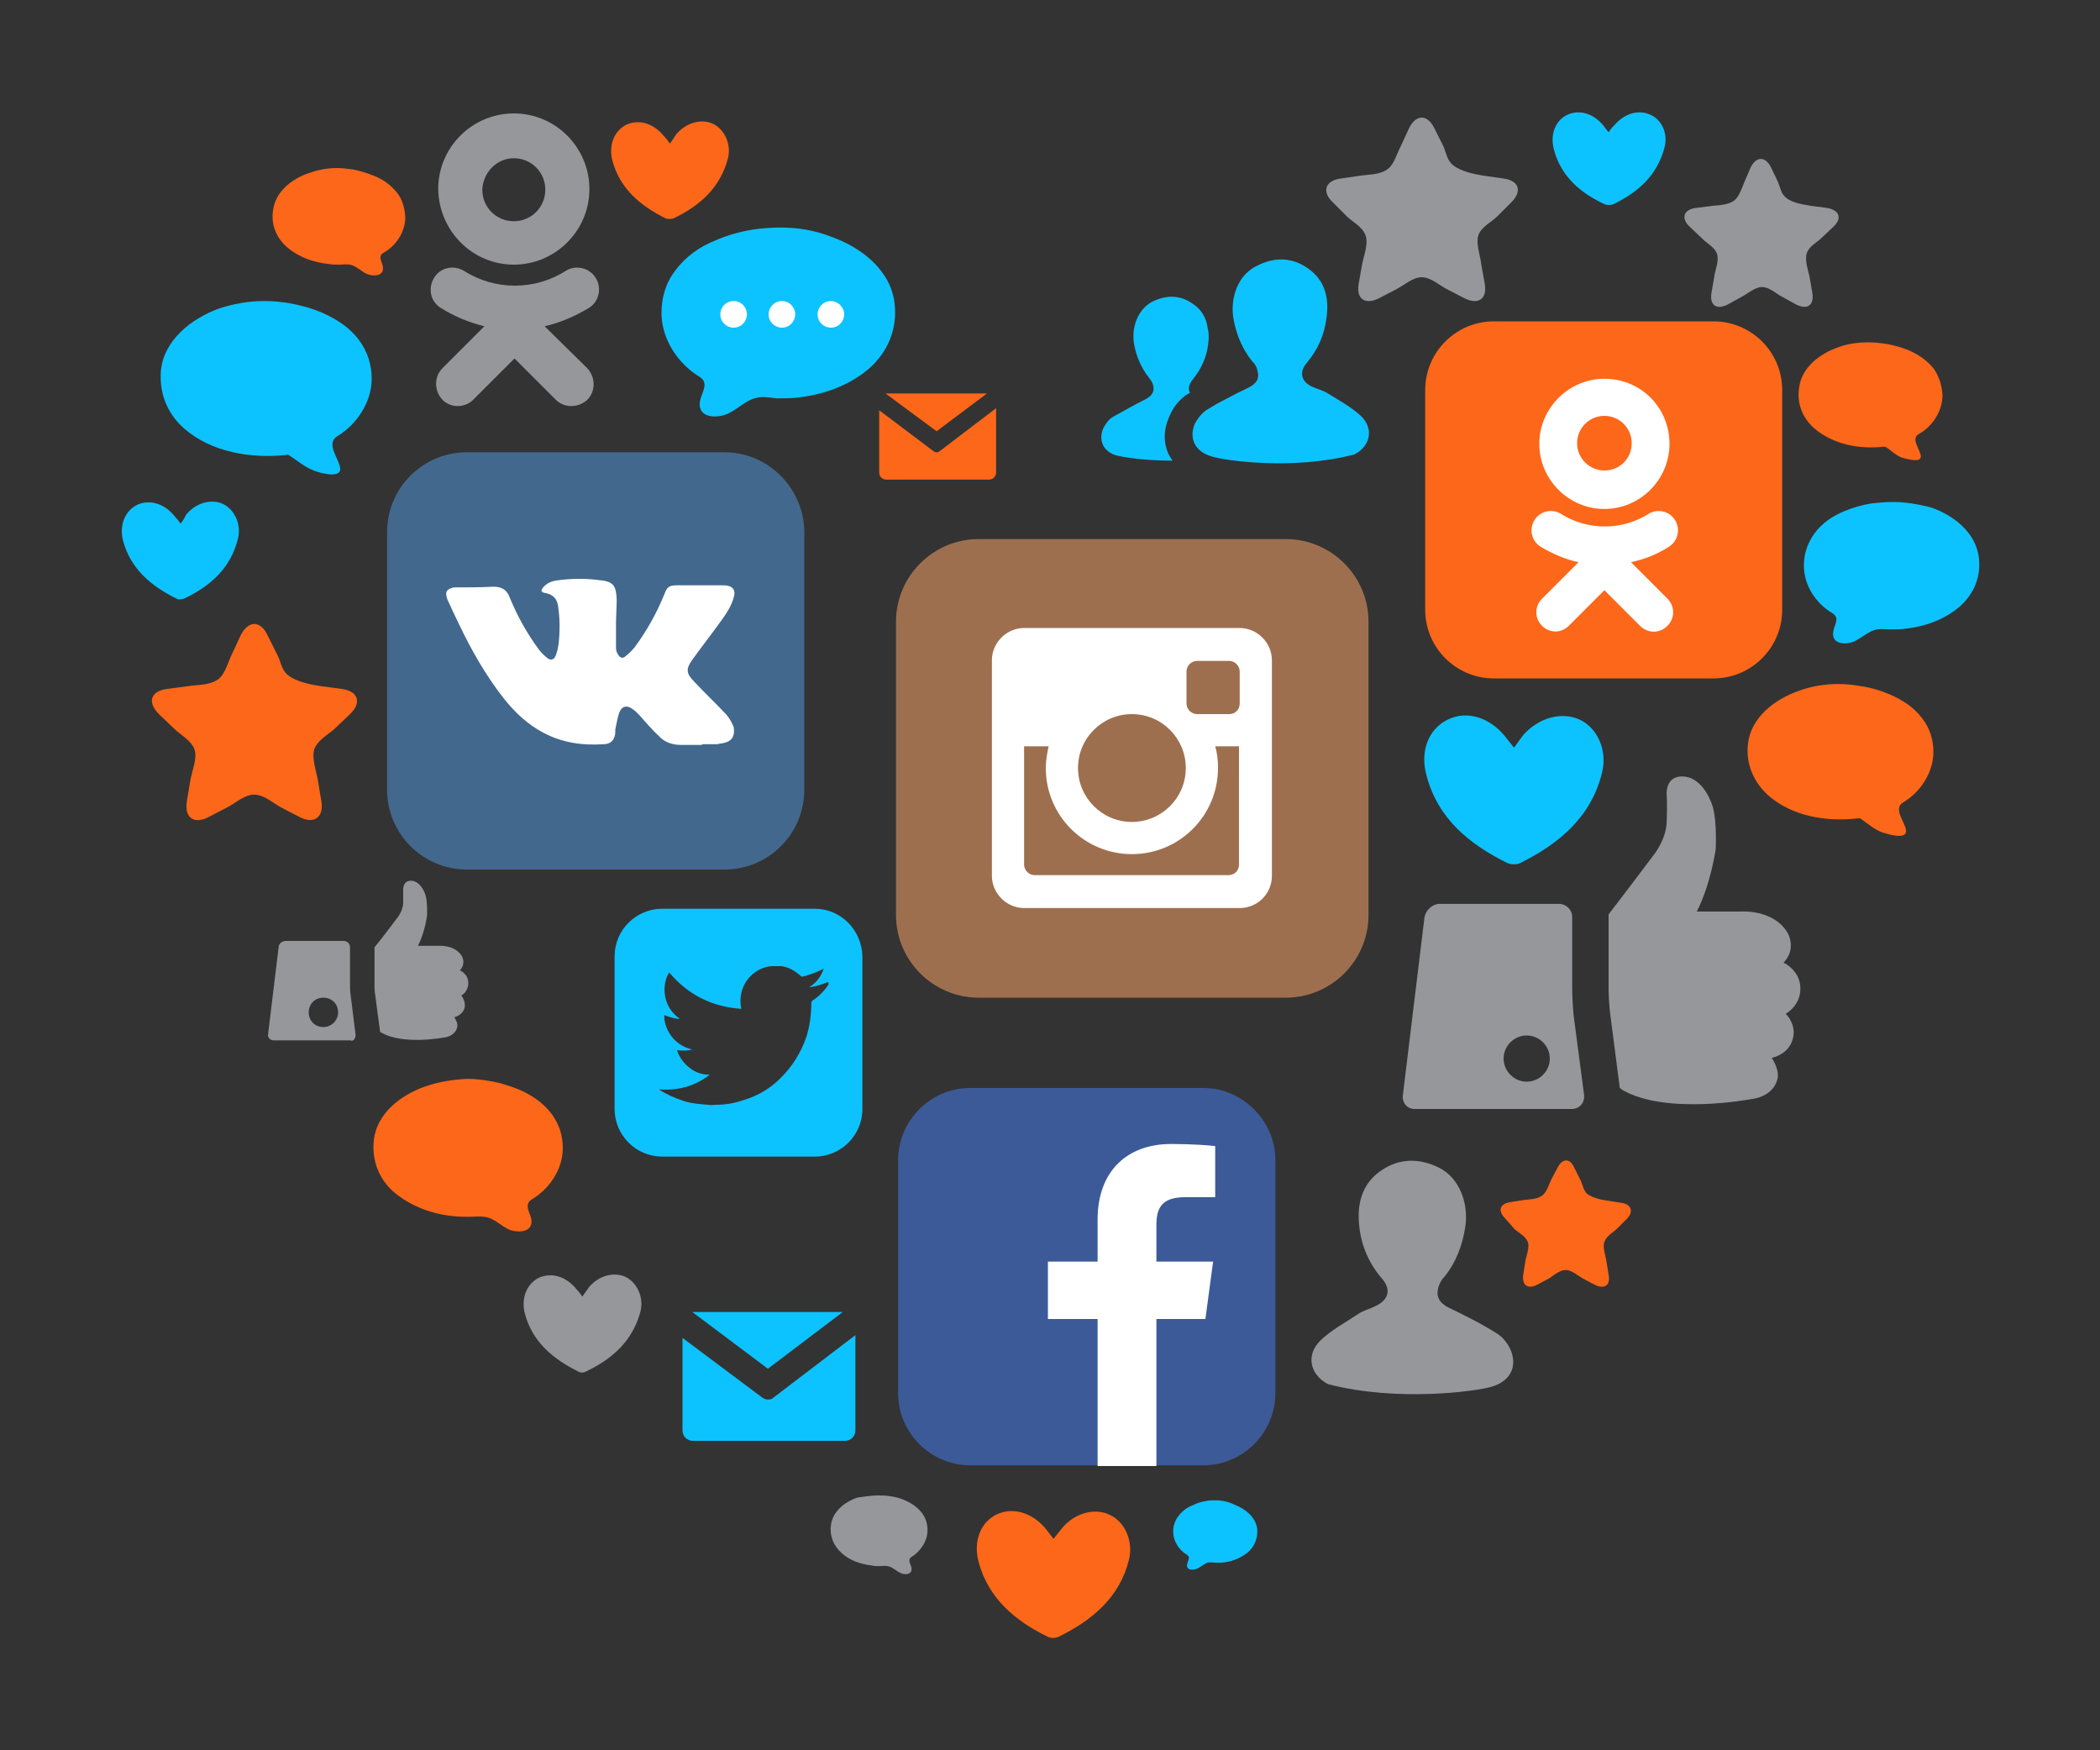 <?xml version="1.0" encoding="utf-8"?>
<!-- Generator: Adobe Illustrator 18.1.1, SVG Export Plug-In . SVG Version: 6.00 Build 0)  -->
<svg version="1.1" id="Layer_1" xmlns="http://www.w3.org/2000/svg" xmlns:xlink="http://www.w3.org/1999/xlink" x="0px" y="0px"
	 viewBox="0 0 300 250" enable-background="new 0 0 300 250" xml:space="preserve">
<rect x="0" y="0" width="300" height="250" fill="#333333" stroke="none"/>
<g>
	<path fill="#FC6719" d="M150.5,219.8c-0.4-0.5-0.7-0.9-1-1.3c-1.9-2.4-4.7-3.3-7.1-2.2c-2.3,1.1-3.4,3.8-2.6,6.8
		c1.4,5.2,5.2,8.4,9.9,10.7c0.4,0.2,1.1,0.2,1.5,0c4.9-2.4,8.8-5.7,10.1-11.1c0.6-2.6-0.6-5.3-2.7-6.3c-2.2-1.1-5.1-0.3-6.9,1.9
		C151.3,218.8,151,219.2,150.5,219.8z"/>
	<path fill="#95979B" d="M83.2,185.2c-0.3-0.4-0.5-0.7-0.8-1c-1.5-1.9-3.6-2.5-5.4-1.7c-1.8,0.9-2.6,3-2,5.2c1.1,4,4,6.4,7.6,8.2
		c0.3,0.2,0.8,0.2,1.1,0c3.8-1.8,6.7-4.4,7.8-8.6c0.5-2-0.5-4.1-2.1-4.9c-1.7-0.8-3.9-0.2-5.3,1.5C83.8,184.4,83.5,184.7,83.2,185.2
		z"/>
	<path fill="#0DC3FF" d="M25.8,74.8c-0.3-0.4-0.5-0.7-0.8-1c-1.5-1.9-3.6-2.5-5.4-1.7c-1.8,0.9-2.6,3-2,5.2c1.1,4,4,6.4,7.6,8.2
		c0.3,0.2,0.8,0.1,1.1,0c3.8-1.8,6.7-4.4,7.7-8.6c0.5-2-0.5-4.1-2.1-4.9c-1.7-0.8-3.9-0.2-5.3,1.5C26.4,73.9,26.2,74.3,25.8,74.8z"
		/>
	<path fill="#FC6719" d="M95.7,20.5c-0.3-0.4-0.5-0.7-0.8-1c-1.5-1.9-3.6-2.5-5.4-1.7c-1.8,0.9-2.6,3-2,5.2c1.1,4,4,6.4,7.6,8.2
		c0.3,0.1,0.8,0.1,1.1,0c3.8-1.8,6.7-4.4,7.8-8.6c0.5-2-0.5-4.1-2.1-4.9c-1.7-0.8-3.9-0.2-5.3,1.5C96.3,19.6,96.1,20,95.7,20.5z"/>
	<path fill="#0DC3FF" d="M216.3,106.8c-0.5-0.6-0.8-1-1.2-1.5c-2.2-2.8-5.5-3.9-8.3-2.5c-2.7,1.3-4,4.5-3,8
		c1.6,6.1,6.1,9.8,11.6,12.5c0.5,0.2,1.3,0.2,1.7,0c5.7-2.8,10.3-6.7,11.8-13.1c0.7-3.1-0.7-6.2-3.2-7.4c-2.6-1.2-5.9-0.3-8.1,2.2
		C217.2,105.5,216.8,106.1,216.3,106.8z"/>
	<path fill="#0DC3FF" d="M229.8,18.9c-0.3-0.4-0.5-0.6-0.7-0.9c-1.4-1.8-3.5-2.4-5.2-1.6c-1.7,0.8-2.5,2.8-1.9,5
		c1,3.8,3.8,6.2,7.3,7.8c0.3,0.1,0.8,0.1,1.1,0c3.6-1.7,6.4-4.2,7.4-8.2c0.5-1.9-0.4-3.9-2-4.6c-1.7-0.8-3.7-0.2-5.1,1.4
		C230.4,18.1,230.1,18.4,229.8,18.9z"/>
	<g>
		<g>
			<path fill="#95979B" d="M73.4,37.8c5.9,0,10.8-4.8,10.8-10.8c0-5.9-4.8-10.8-10.8-10.8c-5.9,0-10.8,4.8-10.8,10.8
				C62.7,33,67.5,37.8,73.4,37.8z M73.4,22.6c2.5,0,4.5,2,4.5,4.5c0,2.5-2,4.5-4.5,4.5c-2.5,0-4.5-2-4.5-4.5
				C69,24.6,71,22.6,73.4,22.6z"/>
			<path fill="#95979B" d="M77.8,46.6c2.2-0.5,4.3-1.4,6.3-2.6c1.5-0.9,1.9-2.9,1-4.3c-0.9-1.5-2.9-1.9-4.3-1
				c-4.4,2.8-10.1,2.8-14.5,0c-1.5-0.9-3.4-0.5-4.3,1c-0.9,1.5-0.5,3.4,1,4.3c1.9,1.2,4.1,2.1,6.2,2.6l-6,6c-1.2,1.2-1.2,3.2,0,4.5
				c0.6,0.6,1.4,0.9,2.2,0.9c0.8,0,1.6-0.3,2.2-0.9l5.9-5.9l5.9,5.9c1.2,1.2,3.2,1.2,4.5,0c1.2-1.2,1.2-3.2,0-4.5L77.8,46.6z"/>
		</g>
	</g>
	<g>
		<path fill-rule="evenodd" clip-rule="evenodd" fill="#3C5A97" d="M171.9,155.4h-33.3c-5.7,0-10.3,4.7-10.3,10.3v33.3
			c0,5.7,4.7,10.3,10.3,10.3h33.3c5.7,0,10.3-4.7,10.3-10.3v-33.3C182.2,160.1,177.5,155.4,171.9,155.4z"/>
		<path id="f" fill="#FFFFFF" d="M165.2,209.4v-21h7l1.1-8.2h-8.1V175c0-2.4,0.7-4,4.1-4l4.3,0v-7.3c-0.7-0.1-3.3-0.3-6.3-0.3
			c-6.2,0-10.5,3.8-10.5,10.8v6h-7.1v8.2h7.1v21H165.2z"/>
	</g>
	<path fill="#95979B" d="M257.2,141.2c0-2.6-2.4-3.7-2.4-3.7c1.9-2,0.6-4.2,0.6-4.2c-2-3.5-6.8-3.1-6.8-3.1h-6.2
		c2-3.9,2.7-8.9,2.7-8.9s0.2-3.9-0.4-6c-0.4-1.4-1.8-4.4-4.4-4.4c-2.5,0-2.2,2.7-2.2,2.7s0.1,1,0,3.8c-0.1,2.7-2,4.9-2,4.9
		s-4.2,5.6-6.3,8.3c0,0.2,0,0.3,0,0.5v10.2c0,0.9,0.1,2.4,0.2,3.3l1.4,10.8c0.3,0.2,0.4,0.3,0.4,0.3c6.3,3.6,18.3,1.3,18.3,1.3
		s3.1-0.2,3.8-2.8c0.4-1.4-0.8-3.1-0.8-3.1s2.7-0.5,3.1-3.1c0.3-1.9-1.1-3.2-1.1-3.2S257.2,143.7,257.2,141.2z"/>
	<path fill="#95979B" d="M226.3,156.4l-1.5-11.4c-0.1-1-0.2-2.8-0.2-3.8V131c0-1.1-0.9-1.9-1.9-1.9h-17c-1.1,0-2,0.9-2.2,1.9
		l-3.1,25.5c-0.1,1,0.6,1.9,1.7,1.9h22.6C225.7,158.3,226.4,157.5,226.3,156.4z M218.1,154.5c-1.8,0-3.3-1.5-3.3-3.3
		c0-1.8,1.5-3.3,3.3-3.3s3.3,1.5,3.3,3.3C221.4,153,219.9,154.5,218.1,154.5z"/>
	<g>
		<path fill="#95979B" d="M66.9,140.4c0-1.3-1.2-1.8-1.2-1.8c0.9-1,0.3-2,0.3-2c-1-1.7-3.3-1.5-3.3-1.5h-3c1-1.9,1.3-4.3,1.3-4.3
			s0.1-1.9-0.2-2.9c-0.2-0.7-0.9-2.1-2.1-2.1c-1.2,0-1.1,1.3-1.1,1.3s0,0.5,0,1.8c0,1.3-1,2.4-1,2.4s-2,2.7-3.1,4c0,0.1,0,0.1,0,0.2
			v5c0,0.4,0,1.2,0.1,1.6l0.7,5.3c0.1,0.1,0.2,0.1,0.2,0.1c3.1,1.8,8.9,0.7,8.9,0.7s1.5-0.1,1.9-1.4c0.2-0.7-0.4-1.5-0.4-1.5
			s1.3-0.3,1.5-1.5c0.1-0.9-0.5-1.6-0.5-1.6S66.9,141.7,66.9,140.4z"/>
		<path fill="#95979B" d="M50.8,147.8l-0.7-5.6c-0.1-0.5-0.1-1.3-0.1-1.9v-5c0-0.5-0.4-0.9-0.9-0.9h-8.3c-0.5,0-1,0.4-1,0.9
			l-1.5,12.4c-0.1,0.5,0.3,0.9,0.8,0.9h11C50.4,148.8,50.8,148.4,50.8,147.8z M46.2,146.7c-1.2,0-2.1-0.9-2.1-2.1
			c0-1.2,0.9-2.1,2.1-2.1s2.1,0.9,2.1,2.1C48.3,145.7,47.4,146.7,46.2,146.7z"/>
	</g>
	<g id="x0E6co.tif_24_">
		<g>
			<path fill-rule="evenodd" clip-rule="evenodd" fill="#95979B" d="M189.7,197.7c-2.6-1.4-3.2-4.2-1-6.3c1.6-1.5,3.5-2.5,5.3-3.7
				c0.7-0.5,1.6-0.7,2.4-1.1c2-0.9,2.4-2.4,1-4c-1.8-2.1-2.9-4.6-3.2-7.3c-0.4-3.2,0.3-6.2,3.1-8.1c2.6-1.8,5.5-1.8,8.3-0.4
				c2.8,1.4,4.3,5,3.7,8.6c-0.4,2.5-1.3,4.9-2.9,6.9c-0.4,0.4-0.7,0.9-0.9,1.5c-0.4,1.4,0.1,2.3,1.5,3c2.3,1.1,4.7,2.3,6.9,3.7
				c0.8,0.5,1.5,1.4,1.9,2.3c1,2.4,0,4.5-2.8,5.3C210.9,198.7,199.7,200.3,189.7,197.7z"/>
		</g>
	</g>
	<g>
		<g id="BkBTZB.tif_62_">
			<g>
				<path fill-rule="evenodd" clip-rule="evenodd" fill="#FC6719" d="M262.6,97.7c1.1,0,2.1,0.1,3.2,0.3c1.4,0.2,2.8,0.6,4.2,1.2
					c1.8,0.8,3.4,1.8,4.6,3.4c1.1,1.4,1.6,3.1,1.6,4.8c0,2.9-1.8,5.7-4.3,7.2c-1.6,0.9,0.4,3,0.4,4.1c0,1.3-2.7,0.4-3.4,0.2
					c-1.1-0.4-2-1.2-3-1.9c-0.2-0.2-0.2-0.1-0.6-0.1c-4.4,0.5-9.3-0.3-12.7-3.3c-2.1-1.9-3.2-4.5-2.9-7.3c0.4-3.8,3.8-6.4,7.2-7.6
					C258.8,98,260.7,97.7,262.6,97.7z"/>
			</g>
		</g>
	</g>
	<g>
		<g id="BkBTZB.tif_61_">
			<g>
				<path fill-rule="evenodd" clip-rule="evenodd" fill="#FC6719" d="M267,48.9c0.8,0,1.6,0.1,2.4,0.2c1.1,0.2,2.2,0.5,3.2,0.9
					c1.4,0.6,2.6,1.4,3.6,2.6c0.8,1.1,1.2,2.4,1.3,3.8c0,2.3-1.4,4.5-3.4,5.6c-1.2,0.7,0.3,2.3,0.3,3.2c0,1-2.1,0.3-2.6,0.2
					c-0.9-0.3-1.6-1-2.3-1.5c-0.2-0.1-0.2-0.1-0.4-0.1c-3.4,0.4-7.2-0.3-9.9-2.6c-1.7-1.5-2.5-3.5-2.2-5.7c0.3-3,3-5,5.6-5.9
					C263.9,49.1,265.4,48.9,267,48.9z"/>
			</g>
		</g>
	</g>
	<g>
		<g id="BkBTZB.tif_60_">
			<g>
				<path fill-rule="evenodd" clip-rule="evenodd" fill="#0DC3FF" d="M37.7,43c1.2,0,2.4,0.1,3.6,0.3c1.6,0.3,3.2,0.7,4.8,1.4
					c2,0.9,3.9,2.1,5.2,3.9c1.2,1.6,1.8,3.5,1.8,5.5c0,3.3-2.1,6.5-4.9,8.2c-1.8,1.1,0.4,3.4,0.4,4.7c0,1.4-3.1,0.5-3.8,0.2
					c-1.3-0.5-2.3-1.4-3.4-2.1c-0.3-0.2-0.3-0.2-0.6-0.1c-5,0.5-10.6-0.4-14.5-3.8C23.8,59,22.7,56,23,52.8c0.5-4.3,4.4-7.3,8.2-8.7
					C33.3,43.4,35.5,43,37.7,43z"/>
			</g>
		</g>
	</g>
	<g>
		<g id="BkBTZB.tif_59_">
			<g>
				<path fill-rule="evenodd" clip-rule="evenodd" fill="#0DC3FF" d="M111.5,32.5c-1.3,0-2.7,0.1-4,0.3c-1.8,0.3-3.6,0.8-5.2,1.5
					c-2.3,0.9-4.3,2.3-5.8,4.3c-1.4,1.8-2,3.9-2,6.1c0,3.7,2.3,7.2,5.4,9.1c1.5,0.9,0.3,2.3,0.1,3.5c-0.4,2.3,2.1,2.5,3.7,1.9
					c1.6-0.6,2.8-2.1,4.5-2.4c0.8-0.2,1.8,0,2.7,0.1c1,0,1.9,0,2.9-0.1c3.8-0.4,7.5-1.7,10.4-4.2c2.7-2.4,4-5.7,3.6-9.2
					c-0.5-4.8-4.8-8.1-9.1-9.6C116.4,32.9,114,32.5,111.5,32.5z"/>
			</g>
		</g>
		<path fill-rule="evenodd" clip-rule="evenodd" fill="#FFFFFF" d="M106.7,44.9c0,1-0.8,1.9-1.9,1.9c-1,0-1.9-0.8-1.9-1.9
			c0-1,0.8-1.9,1.9-1.9C105.9,43,106.7,43.9,106.7,44.9z"/>
		<path fill-rule="evenodd" clip-rule="evenodd" fill="#FFFFFF" d="M113.6,44.9c0,1-0.8,1.9-1.9,1.9c-1,0-1.9-0.8-1.9-1.9
			c0-1,0.8-1.9,1.9-1.9C112.8,43,113.6,43.9,113.6,44.9z"/>
		<path fill-rule="evenodd" clip-rule="evenodd" fill="#FFFFFF" d="M120.6,44.9c0,1-0.8,1.9-1.9,1.9c-1,0-1.9-0.8-1.9-1.9
			c0-1,0.8-1.9,1.9-1.9C119.7,43,120.6,43.9,120.6,44.9z"/>
	</g>
	<g id="BkBTZB.tif_58_">
		<g>
			<path fill-rule="evenodd" clip-rule="evenodd" fill="#FC6719" d="M66.7,154.1c1.1,0,2.1,0.1,3.2,0.3c1.4,0.2,2.9,0.7,4.2,1.2
				c1.8,0.8,3.4,1.8,4.7,3.5c1.1,1.5,1.6,3.1,1.6,4.9c0,3-1.9,5.8-4.4,7.3c-1.2,0.7-0.3,1.9-0.1,2.8c0.3,1.9-1.7,2-3,1.6
				c-1.3-0.5-2.2-1.7-3.7-1.9c-0.7-0.1-1.5,0-2.2,0c-0.8,0-1.5,0-2.3-0.1c-3-0.3-6-1.4-8.4-3.4c-2.2-1.9-3.2-4.6-2.9-7.4
				c0.4-3.9,3.9-6.5,7.3-7.7C62.7,154.5,64.7,154.2,66.7,154.1z"/>
		</g>
	</g>
	<g id="BkBTZB.tif_57_">
		<g>
			<path fill-rule="evenodd" clip-rule="evenodd" fill="#95979B" d="M125.4,213.6c0.6,0,1.1,0,1.7,0.1c0.8,0.1,1.5,0.3,2.2,0.6
				c0.9,0.4,1.8,1,2.4,1.8c0.6,0.8,0.8,1.6,0.8,2.5c0,1.5-1,3-2.3,3.8c-0.6,0.4-0.1,1,0,1.5c0.2,1-0.9,1.1-1.5,0.8
				c-0.7-0.3-1.2-0.9-1.9-1c-0.4-0.1-0.8,0-1.1,0c-0.4,0-0.8,0-1.2-0.1c-1.6-0.2-3.1-0.7-4.3-1.8c-1.1-1-1.7-2.4-1.5-3.9
				c0.2-2,2-3.4,3.8-4C123.4,213.8,124.4,213.6,125.4,213.6z"/>
		</g>
	</g>
	<g id="BkBTZB.tif_56_">
		<g>
			<path fill-rule="evenodd" clip-rule="evenodd" fill="#0DC3FF" d="M173.7,214.3c-0.5,0-1,0-1.4,0.1c-0.7,0.1-1.3,0.3-1.9,0.6
				c-0.8,0.3-1.5,0.8-2.1,1.6c-0.5,0.7-0.7,1.4-0.7,2.2c0,1.3,0.8,2.6,2,3.3c0.5,0.3,0.1,0.8,0,1.3c-0.2,0.9,0.8,0.9,1.3,0.7
				c0.6-0.2,1-0.7,1.6-0.9c0.3-0.1,0.7,0,1,0c0.3,0,0.7,0,1,0c1.4-0.1,2.7-0.6,3.8-1.5c1-0.9,1.4-2.1,1.3-3.3
				c-0.2-1.7-1.7-2.9-3.3-3.5C175.5,214.5,174.6,214.3,173.7,214.3z"/>
		</g>
	</g>
	<g id="BkBTZB.tif_55_">
		<g>
			<path fill-rule="evenodd" clip-rule="evenodd" fill="#0DC3FF" d="M270.4,71.7c-1,0-2,0.1-3,0.2c-1.3,0.2-2.7,0.6-3.9,1.1
				c-1.7,0.7-3.2,1.7-4.3,3.2c-1,1.4-1.5,2.9-1.5,4.6c0,2.8,1.7,5.4,4.1,6.8c1.1,0.7,0.2,1.7,0.1,2.6c-0.3,1.8,1.6,1.9,2.8,1.5
				c1.2-0.5,2.1-1.5,3.4-1.8c0.6-0.1,1.4,0,2,0c0.7,0,1.4,0,2.1-0.1c2.8-0.3,5.6-1.3,7.8-3.2c2-1.8,3-4.2,2.7-6.9
				c-0.4-3.6-3.6-6.1-6.8-7.2C274,72,272.2,71.7,270.4,71.7z"/>
		</g>
	</g>
	<g id="BkBTZB.tif_54_">
		<g>
			<path fill-rule="evenodd" clip-rule="evenodd" fill="#FC6719" d="M48.1,24c0.8,0,1.5,0.1,2.3,0.2c1,0.2,2,0.5,3,0.9
				c1.3,0.5,2.4,1.3,3.3,2.4c0.8,1,1.1,2.2,1.2,3.5c0,2.1-1.3,4.1-3.1,5.1c-0.9,0.5-0.2,1.3-0.1,2c0.2,1.3-1.2,1.4-2.1,1.1
				c-0.9-0.3-1.6-1.2-2.6-1.4c-0.5-0.1-1,0-1.5,0c-0.5,0-1.1,0-1.6-0.1c-2.1-0.2-4.3-1-5.9-2.4c-1.5-1.3-2.3-3.2-2-5.2
				c0.3-2.7,2.7-4.6,5.2-5.4C45.3,24.3,46.7,24,48.1,24z"/>
		</g>
	</g>
	<g>
		<path fill-rule="evenodd" clip-rule="evenodd" fill="#0DC3FF" d="M172.3,58.6c0.5-0.3,1-0.6,1.5-0.9l0,0l0,0
			c1.5-0.8,3-1.6,4.5-2.3c1.2-0.6,1.7-1.3,1.3-2.6c-0.1-0.5-0.4-0.9-0.8-1.3c-1.4-1.8-2.2-3.8-2.6-6c-0.5-3.2,0.8-6.3,3.3-7.5
			c2.5-1.3,5-1.3,7.3,0.3c2.5,1.7,3.1,4.3,2.7,7.1c-0.3,2.4-1.2,4.5-2.8,6.4c-1.2,1.4-0.8,2.8,0.9,3.5c0.7,0.3,1.5,0.5,2.1,0.9
			c1.6,1,3.3,1.9,4.7,3.2c1.9,1.8,1.4,4.3-0.9,5.5c-8.7,2.3-18.5,0.9-20.4,0.3c-2.4-0.7-3.3-2.6-2.4-4.7
			C171,59.9,171.6,59.1,172.3,58.6z"/>
		<path fill-rule="evenodd" clip-rule="evenodd" fill="#0DC3FF" d="M157.6,61.2c0.3-0.6,0.8-1.3,1.3-1.6c1.6-0.9,3.2-1.8,4.8-2.6
			c0.9-0.5,1.3-1.1,1-2.1c-0.1-0.4-0.4-0.7-0.6-1c-1.1-1.4-1.8-3.1-2.1-4.8c-0.4-2.6,0.7-5,2.6-6c2-1,4-1,5.8,0.3
			c1.1,0.7,1.7,1.7,2,2.8c0.1,0.4,0.1,0.7,0.2,1c0.1,0.6,0.1,1.2,0,1.9c-0.2,1.9-1,3.6-2.2,5.1c-0.6,0.7-0.7,1.4-0.4,1.9
			c0,0-0.1,0.1-0.2,0.1c-1.2,0.7-2.2,1.9-2.8,3.4c-0.8,1.8-0.8,3.6-0.1,5.2c0.2,0.4,0.4,0.7,0.6,1c-4,0-7.2-0.5-8.2-0.8
			C157.6,64.4,156.9,62.9,157.6,61.2z"/>
	</g>
	<path fill="#FC6719" d="M34.4,90.7c1.1-2.1,2.8-2.1,3.8,0l1.4,2.8c0.5,0.9,0.6,2.2,1.5,2.9c1.2,1,3.4,1.4,4.7,1.6l3,0.4
		c2.4,0.3,2.9,2,1.2,3.6l-2.2,2.1c-0.9,0.8-2.4,1.6-2.9,2.9c-0.4,1.3,0.3,3.2,0.5,4.4l0.5,3c0.4,2.3-1,3.4-3.1,2.3l-2.7-1.4
		c-1.1-0.6-2.4-1.8-3.8-1.8c-1.4,0-2.8,1.3-3.8,1.8l-2.7,1.4c-2.1,1.1-3.5,0.1-3.1-2.3l0.5-3c0.2-1.2,1-3,0.6-4.3
		c-0.4-1.3-2.1-2.2-2.9-3l-2.2-2.1c-1.7-1.7-1.2-3.3,1.2-3.6l3-0.4c1.3-0.2,3.1-0.1,4.3-1c1-0.8,1.4-2.5,1.9-3.5L34.4,90.7z"/>
	<path fill="#95979B" d="M201.3,18.3c1-2,2.6-2,3.6,0l1.3,2.6c0.4,0.9,0.5,2,1.4,2.7c1.1,0.9,3.1,1.3,4.4,1.5l2.8,0.4
		c2.2,0.3,2.7,1.8,1.1,3.4l-2,2c-0.8,0.8-2.3,1.5-2.7,2.7c-0.4,1.2,0.3,3,0.4,4.1l0.5,2.8c0.4,2.2-0.9,3.1-2.9,2.1l-2.5-1.3
		c-1-0.5-2.3-1.7-3.6-1.7c-1.3,0-2.6,1.2-3.6,1.7l-2.5,1.3c-2,1-3.3,0.1-2.9-2.1l0.5-2.8c0.2-1.1,0.9-2.8,0.5-4
		c-0.4-1.3-1.9-2-2.7-2.8l-2-2c-1.6-1.5-1.1-3.1,1.1-3.4l2.8-0.4c1.2-0.2,2.9-0.1,4-1c0.9-0.7,1.3-2.3,1.8-3.2L201.3,18.3z"/>
	<path fill="#95979B" d="M250.1,23.9c0.8-1.6,2.1-1.6,2.9,0l1,2.1c0.3,0.7,0.4,1.6,1.1,2.2c0.9,0.8,2.5,1,3.6,1.2l2.3,0.3
		c1.8,0.3,2.2,1.5,0.9,2.7l-1.7,1.6c-0.6,0.6-1.8,1.2-2.1,2.2c-0.3,1,0.2,2.4,0.4,3.3l0.4,2.3c0.3,1.8-0.7,2.5-2.3,1.7l-2-1.1
		c-0.8-0.4-1.8-1.4-2.9-1.4c-1,0-2.1,1-2.9,1.4l-2,1.1c-1.6,0.8-2.6,0.1-2.3-1.7l0.4-2.3c0.1-0.9,0.7-2.2,0.4-3.2
		c-0.3-1-1.6-1.6-2.2-2.3l-1.7-1.6c-1.3-1.2-0.9-2.5,0.9-2.7l2.3-0.3c1-0.1,2.3-0.1,3.2-0.8c0.7-0.6,1.1-1.9,1.4-2.6L250.1,23.9z"/>
	<path fill="#FC6719" d="M222.5,166.8c0.7-1.4,1.8-1.4,2.4,0l0.9,1.8c0.3,0.6,0.4,1.4,0.9,1.9c0.8,0.6,2.1,0.9,3,1l1.9,0.3
		c1.5,0.2,1.8,1.3,0.8,2.3l-1.4,1.4c-0.5,0.5-1.5,1-1.8,1.9c-0.3,0.8,0.2,2,0.3,2.8l0.3,1.9c0.3,1.5-0.6,2.1-2,1.4l-1.7-0.9
		c-0.7-0.4-1.6-1.2-2.4-1.2c-0.9,0-1.8,0.8-2.4,1.2l-1.7,0.9c-1.3,0.7-2.2,0.1-2-1.4l0.3-1.9c0.1-0.7,0.6-1.9,0.4-2.7
		c-0.3-0.9-1.3-1.4-1.9-1.9L215,174c-1.1-1.1-0.7-2.1,0.8-2.3l1.9-0.3c0.8-0.1,2-0.1,2.7-0.7c0.6-0.5,0.9-1.6,1.2-2.2L222.5,166.8z"
		/>
	<g>
		<path fill-rule="evenodd" clip-rule="evenodd" fill="#0DC3FF" d="M120.4,187.4H99c-0.1,0-0.1,0-0.1,0l10.8,8.1L120.4,187.4z"/>
		<path fill-rule="evenodd" clip-rule="evenodd" fill="#0DC3FF" d="M110.4,199.7c-0.2,0.2-0.5,0.2-0.7,0.2c-0.3,0-0.5-0.1-0.7-0.2
			l-11.5-8.6v13.2c0,0.9,0.7,1.5,1.5,1.5h21.7c0.9,0,1.5-0.7,1.5-1.5v-13.6L110.4,199.7z"/>
	</g>
	<g>
		<path fill-rule="evenodd" clip-rule="evenodd" fill="#FC6719" d="M141,56.2h-14.4c0,0-0.1,0-0.1,0l7.3,5.4L141,56.2z"/>
		<path fill-rule="evenodd" clip-rule="evenodd" fill="#FC6719" d="M134.3,64.4c-0.1,0.1-0.3,0.2-0.5,0.2c-0.2,0-0.4-0.1-0.5-0.2
			l-7.7-5.8v8.9c0,0.6,0.5,1,1,1h14.7c0.6,0,1-0.5,1-1v-9.2L134.3,64.4z"/>
	</g>
	<g>
		<path fill-rule="evenodd" clip-rule="evenodd" fill="#43688E" d="M103.5,64.6H66.7c-6.3,0-11.4,5.1-11.4,11.4v36.8
			c0,6.3,5.1,11.4,11.4,11.4h36.8c6.3,0,11.4-5.1,11.4-11.4V76.1C114.9,69.8,109.8,64.6,103.5,64.6z"/>
		<path fill-rule="evenodd" clip-rule="evenodd" fill="#FFFFFF" d="M103.8,106c-0.5,0.2-1,0.2-1.4,0.3c-0.7,0-1.4,0-2.1,0
			c0,0,0,0.1,0,0.1c-1,0-2,0-3,0c-1.3,0-2.4-0.4-3.2-1.3c-1-0.9-1.9-2-2.8-3c-0.3-0.3-0.6-0.6-0.9-0.8c-0.8-0.6-1.5-0.5-1.9,0.4
			c-0.3,0.8-0.4,1.6-0.6,2.5c0,0.1,0,0.2,0,0.3c0,1.1-0.6,1.8-1.7,1.8c-3,0.2-5.8-0.2-8.5-1.6c-2.3-1.2-4.1-2.9-5.7-4.9
			c-2.6-3.3-4.7-7-6.5-10.8c-0.5-1-1-2.1-1.5-3.2c-0.1-0.2-0.2-0.4-0.2-0.6c-0.2-0.7,0.1-1,0.7-1.2c0.2-0.1,0.4-0.1,0.7-0.1
			c1.8,0,3.5,0,5.3-0.1c1.1,0,1.9,0.4,2.3,1.5c1.1,2.7,2.5,5.2,4.2,7.5c0.3,0.4,0.7,0.8,1.2,1.2c0.5,0.4,1,0.2,1.2-0.4
			c0.2-0.5,0.3-1,0.4-1.6c0.2-1.9,0.2-3.7-0.1-5.6c-0.2-1-0.8-1.5-1.8-1.7c-0.6-0.1-0.7-0.3-0.3-0.8c0.5-0.6,1.2-0.9,2-1
			c2.1-0.3,4.2-0.3,6.3,0c1.9,0.2,2.1,1,2.2,2.7c0,1.2-0.1,2.4-0.1,3.5c0,1.1,0,2.3,0,3.4c0,0.4,0.1,0.7,0.3,1
			c0.3,0.5,0.7,0.6,1.1,0.2c0.5-0.4,0.9-0.8,1.3-1.3c1.7-2.3,3.1-4.8,4.2-7.5c0.4-1.1,0.7-1.3,1.9-1.3c2.1,0,4.2,0,6.3,0
			c0.3,0,0.7,0,1,0.1c0.7,0.2,0.9,0.7,0.8,1.3c-0.3,1.4-1.1,2.6-1.9,3.7c-1.3,1.8-2.7,3.6-4,5.4c-1.1,1.5-1,2.1,0.3,3.4
			c1.4,1.5,2.9,2.9,4.3,4.4c0.5,0.5,0.9,1.2,1.2,1.9C105,104.9,104.7,105.7,103.8,106z"/>
	</g>
	<g>
		<path fill="#9E6F4F" d="M195.5,130.7c0,6.5-5.3,11.8-11.8,11.8h-43.9c-6.5,0-11.8-5.3-11.8-11.8V88.8c0-6.5,5.3-11.8,11.8-11.8
			h43.9c6.5,0,11.8,5.3,11.8,11.8V130.7z"/>
		<path fill-rule="evenodd" clip-rule="evenodd" fill="#FFFFFF" d="M177.1,106.6h-3.5c0.3,1,0.4,2,0.4,3.1c0,6.8-5.5,12.3-12.3,12.3
			c-6.8,0-12.3-5.5-12.3-12.3c0-1.1,0.2-2.1,0.4-3.1h-3.5v16.9c0,0.8,0.7,1.5,1.5,1.5h27.7c0.9,0,1.5-0.7,1.5-1.5V106.6z
			 M177.1,95.9c0-0.8-0.7-1.5-1.5-1.5h-4.6c-0.8,0-1.5,0.7-1.5,1.5v4.6c0,0.8,0.7,1.5,1.5,1.5h4.6c0.9,0,1.5-0.7,1.5-1.5V95.9z
			 M161.7,102c-4.2,0-7.7,3.4-7.7,7.7c0,4.2,3.4,7.7,7.7,7.7c4.2,0,7.7-3.4,7.7-7.7C169.4,105.5,166,102,161.7,102 M177.1,129.7
			h-30.8c-2.5,0-4.6-2.1-4.6-4.6V94.3c0-2.5,2.1-4.6,4.6-4.6h30.8c2.5,0,4.6,2.1,4.6,4.6v30.8C181.7,127.7,179.6,129.7,177.1,129.7"
			/>
	</g>
	<g>
		<path fill-rule="evenodd" clip-rule="evenodd" fill="#FC6719" d="M244.8,45.9h-31.4c-5.4,0-9.8,4.4-9.8,9.8v31.4
			c0,5.4,4.4,9.8,9.8,9.8h31.4c5.4,0,9.8-4.4,9.8-9.8V55.7C254.6,50.3,250.2,45.9,244.8,45.9z"/>
		<path fill-rule="evenodd" clip-rule="evenodd" fill="#FFFFFF" d="M229.2,54.1c-5.1,0-9.3,4.2-9.3,9.3c0,5.1,4.2,9.3,9.3,9.3
			c5.1,0,9.3-4.2,9.3-9.3C238.5,58.2,234.4,54.1,229.2,54.1z M229.2,67.2c-2.1,0-3.9-1.7-3.9-3.9c0-2.1,1.7-3.9,3.9-3.9
			c2.1,0,3.9,1.7,3.9,3.9C233.1,65.5,231.4,67.2,229.2,67.2z"/>
		<path fill-rule="evenodd" clip-rule="evenodd" fill="#FFFFFF" d="M238.2,85.5c1.1,1.1,1.1,2.8,0,3.9c-1.1,1.1-2.8,1.1-3.9,0
			l-5.1-5.1l-5.1,5.1c-0.5,0.5-1.2,0.8-1.9,0.8c-0.7,0-1.4-0.3-1.9-0.8c-1.1-1.1-1.1-2.8,0-3.9l5.2-5.2c-1.9-0.4-3.7-1.2-5.4-2.2
			c-1.3-0.8-1.7-2.5-0.9-3.8c0.8-1.3,2.5-1.7,3.8-0.9c3.8,2.4,8.7,2.4,12.5,0c1.3-0.8,3-0.4,3.8,0.9c0.8,1.3,0.4,3-0.9,3.8
			c-1.7,1.1-3.5,1.8-5.4,2.2L238.2,85.5z"/>
	</g>
	<path fill-rule="evenodd" clip-rule="evenodd" fill="#0DC3FF" d="M116.4,129.8H94.6c-3.7,0-6.8,3-6.8,6.8v21.8c0,3.7,3,6.8,6.8,6.8
		h21.8c3.7,0,6.8-3,6.8-6.8v-21.8C123.1,132.8,120.1,129.8,116.4,129.8z M118.3,140.7c-0.6,0.9-1.3,1.6-2.2,2.2
		c-0.1,0.1-0.2,0.2-0.2,0.3c0,1.7-0.2,3.3-0.7,4.9c-0.8,2.3-2,4.2-3.7,5.9c-1.6,1.6-3.4,2.6-5.5,3.2c-1.2,0.4-2.4,0.6-3.7,0.6
		c0,0,0,0,0,0c0,0,0,0,0,0c-0.1,0-0.1,0-0.2,0h0.1c0,0,0,0,0,0c-0.3,0-0.7,0.1-1,0c0,0,0,0,0,0h0c0,0,0,0,0,0c0,0,0,0-0.1,0
		c-1.2-0.1-2.5-0.2-3.6-0.6c-1.2-0.4-2.3-0.9-3.4-1.6c2.7,0.2,5.1-0.4,7.3-2.1c-1.1,0-2.1-0.3-2.9-1c-0.8-0.6-1.4-1.4-1.8-2.5
		c0.8,0.1,1.5,0.1,2.2-0.1c-2.8-0.6-4.1-3.2-4-4.9c1.1,0.4,1.9,0.6,2.2,0.5c-2.5-1.7-2.6-4.9-1.5-6.6c2.7,3.2,6.1,4.9,10.3,5.2
		c-0.7-3.3,1.7-5.9,4.3-6.1c0.5,0,1.3,0,1.5,0c1.1,0.2,1.9,0.7,2.7,1.4c0.1,0.1,0.1,0.1,0.2,0.1c1-0.2,1.9-0.6,2.8-1
		c0.1,0,0.2-0.1,0.3-0.2c-0.4,1.2-1.1,2.1-2.1,2.7c0,0,0.1,0,0.1,0c0.9-0.1,1.7-0.4,2.5-0.7c0,0,0.1,0,0.1,0v0l0,0
		C118.4,140.5,118.4,140.6,118.3,140.7z"/>
</g>
</svg>
